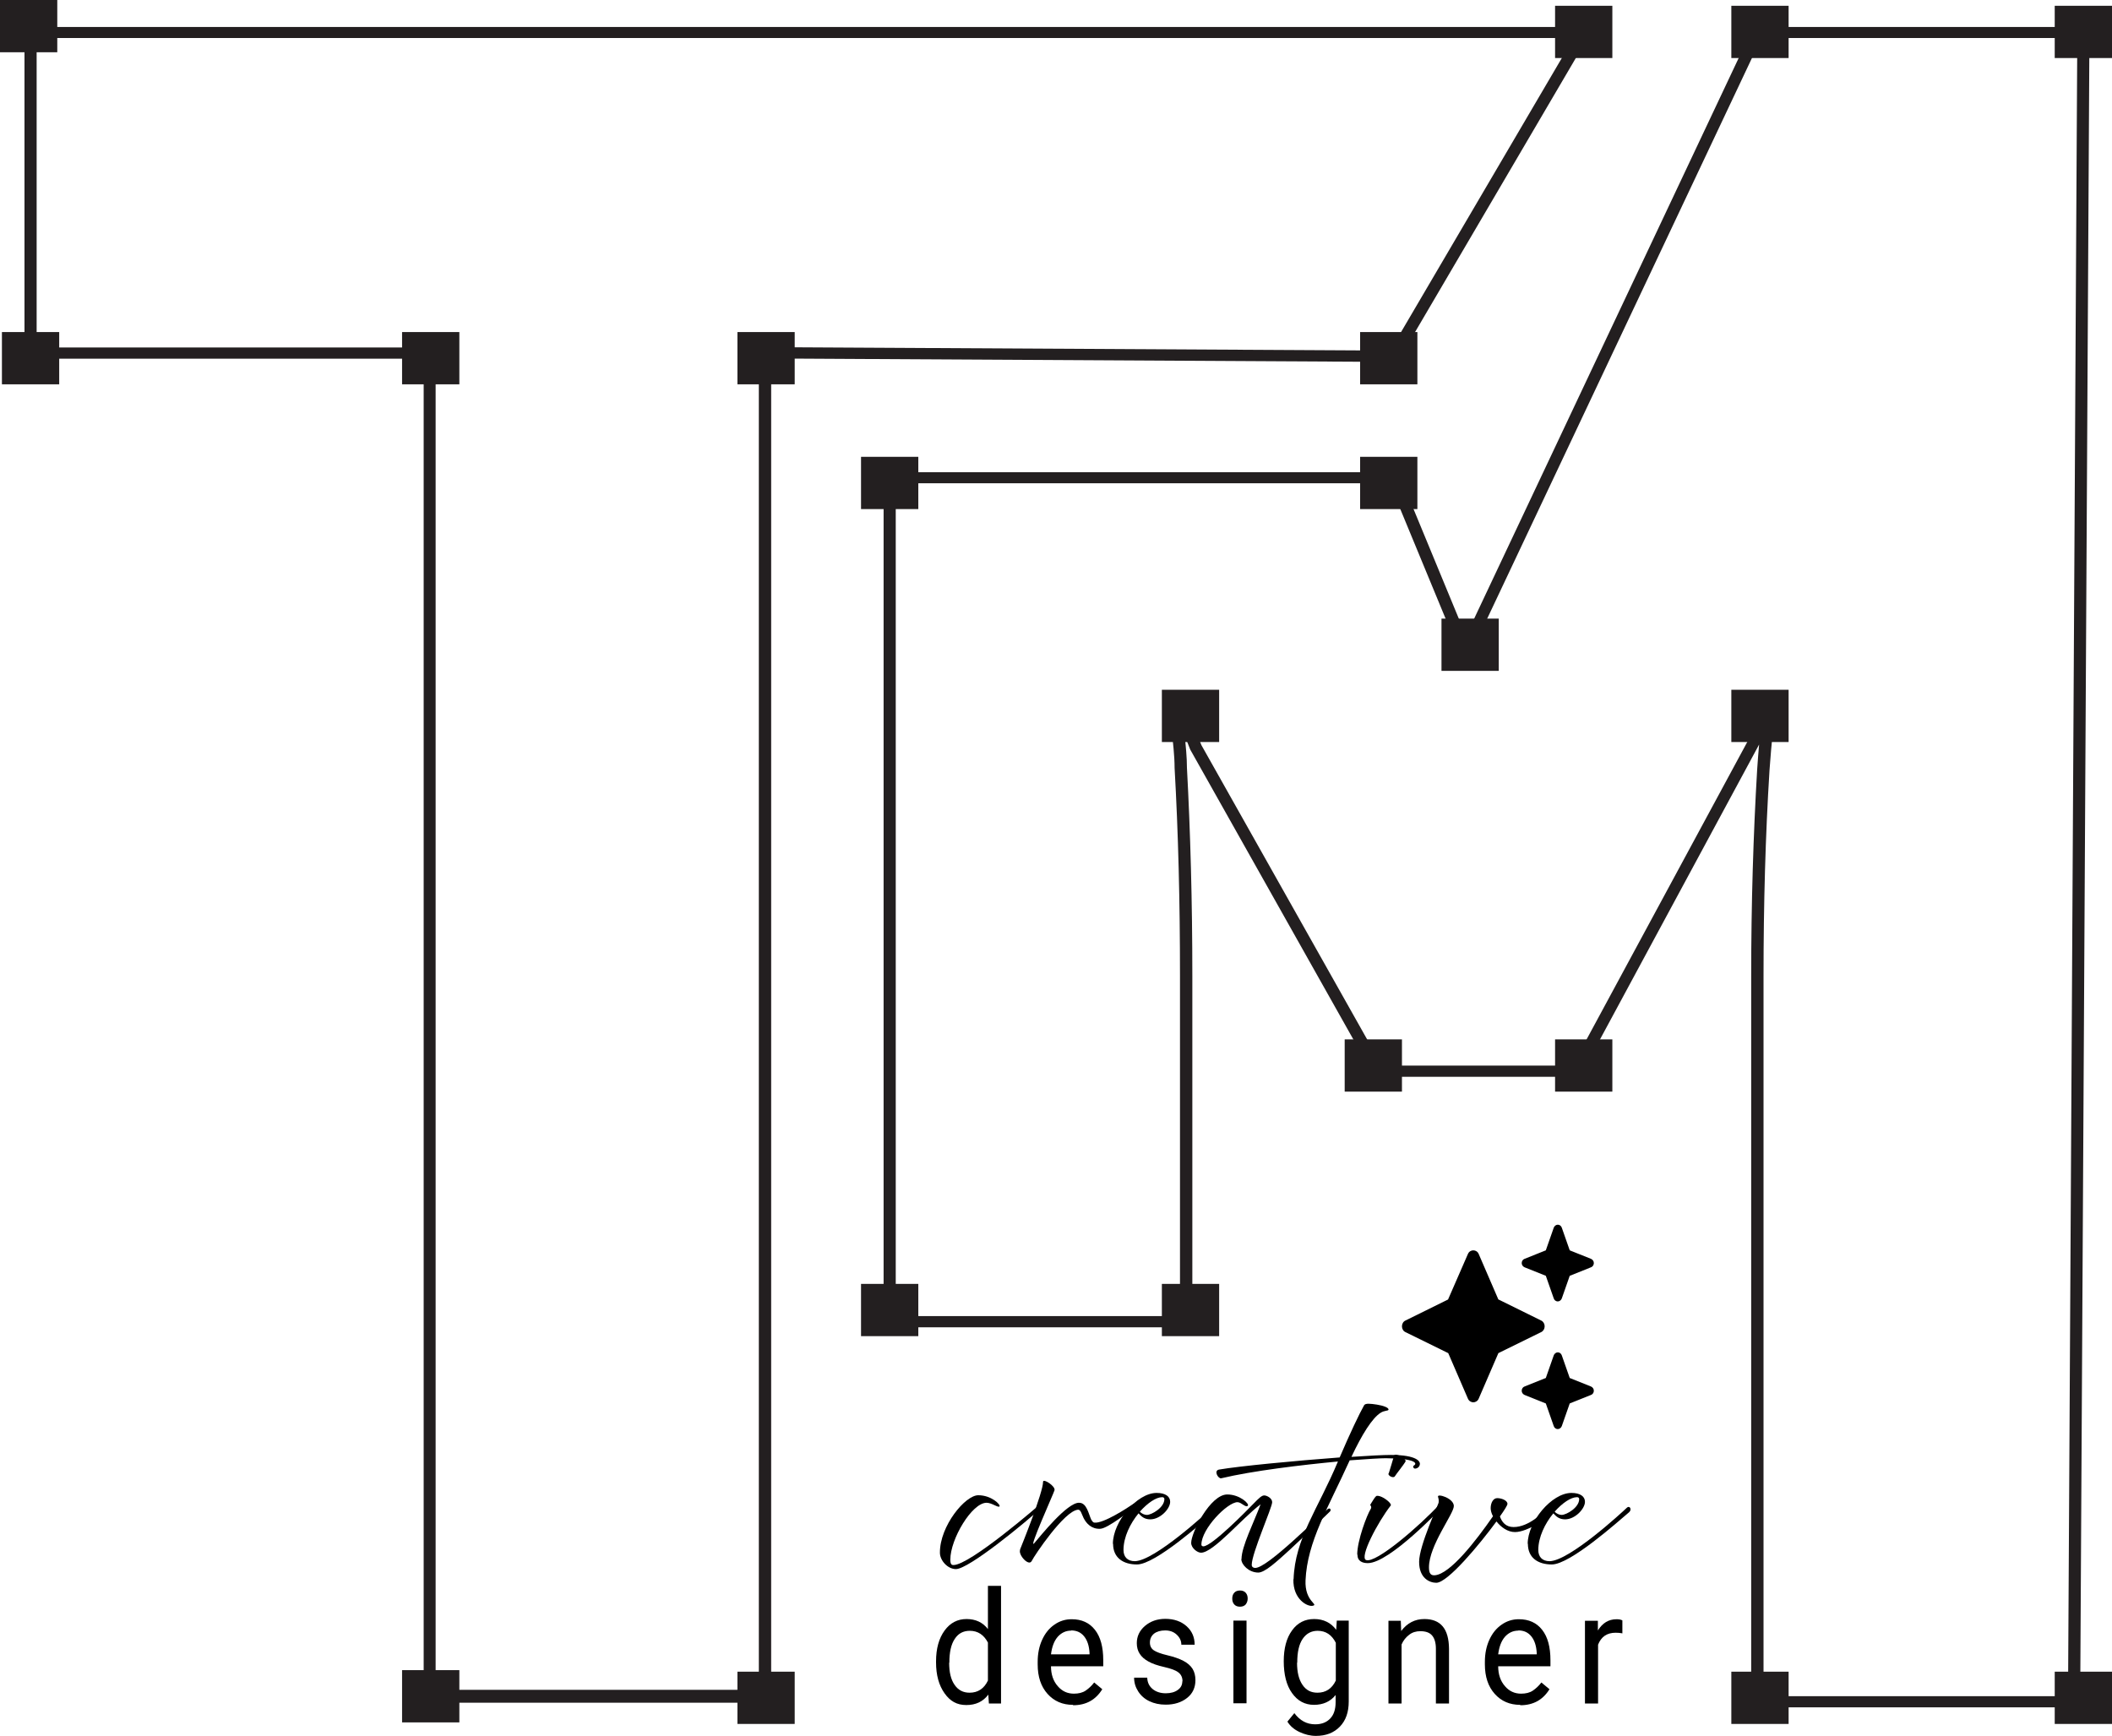 <?xml version="1.0" encoding="UTF-8"?>
<svg id="Layer_2" xmlns="http://www.w3.org/2000/svg" viewBox="0 0 109.52 90.02">
  <defs>
    <style>
      .cls-1 {
        fill: #231f20;
      }
    </style>
  </defs>
  <g id="Layer_1-2" data-name="Layer_1">
    <g>
      <path d="M48.74,80.51c0-1.38,1.31-2.97,1.99-2.97s1.17.49,1.1.58c-.07.08-.4-.19-.67-.19-.76,0-1.88,1.88-1.88,2.95,0,.23.06.28.16.28.87,0,4.45-3.11,4.62-3.26.05-.02.22.05.15.11-1.1,1.01-3.98,3.36-4.64,3.36-.43,0-.83-.45-.83-.85Z"/>
      <path d="M52.89,80.37c.1-.25,1.2-2.97,1.2-3.53,0-.19.67.24.59.45-.07.22-1.37,3.1-1.05,2.74.31-.36,1.71-2.12,2.33-2.1.4,0,.49.59.63.88.05.08.1.15.16.15.47.06,1.77-.8,1.97-.94.2-.14.3.02.12.15-.18.12-1.39,1.1-1.79,1.11-.45.02-.72-.28-.86-.56-.11-.23-.15-.44-.29-.43-.71.06-2.25,2.36-2.4,2.66-.15.3-.71-.32-.6-.58Z"/>
      <path d="M57.71,80.06c0-1.14,1.24-2.64,2.27-2.64.45,0,.7.18.7.46,0,.36-.51.91-1.03.91-.31,0-.46-.15-.61-.31-.43.52-.78,1.23-.78,1.9,0,.35.2.58.59.58,1.03-.02,3.75-2.53,3.99-2.76.16-.16.29.08.13.22-.57.48-3.05,2.71-4.01,2.71-.72,0-1.24-.35-1.24-1.07ZM59.11,78.39c.09.11.25.17.36.17.25,0,.91-.38.91-.82,0-.05-.03-.1-.11-.1-.32,0-.76.3-1.16.75Z"/>
      <path d="M64.38,80.85c0-.65.64-1.9.99-2.84-.97.73-2.45,2.51-3.09,2.51-.19,0-.51-.24-.51-.51,0-.53.99-2.51,1.87-2.51.65,0,1.15.48,1.07.58-.11.13-.33-.18-.54-.18-.52,0-1.87,1.38-1.87,2.2,0,.08.08.09.1.09.44,0,2.26-1.86,2.58-2.19.32-.33.45-.45.58-.45s.41.14.41.35c0,.28-1.06,2.65-1.06,3.25,0,.14.13.16.18.16.65,0,3.27-2.67,3.76-3.05.13-.1.19.05.12.12-.04.04-1.12,1.09-2.09,1.99-.68.62-1.29,1.18-1.63,1.18-.49,0-.88-.41-.88-.7Z"/>
      <path d="M67.08,81.9c.07-2.13,1.26-3.62,2.3-6.11-1.9.18-4.41.48-6.05.87-.15.04-.41-.39-.12-.45,1.04-.18,3.97-.46,6.26-.63.54-1.26,1.02-2.27,1.27-2.71.07-.11.33-.08.66-.03.32.05.64.16.6.27-.02.06-.21.03-.4.15-.44.27-.98,1.14-1.52,2.29.9-.06,1.65-.1,2.05-.1,1.36,0,1.5.35,1.5.45,0,.15-.11.25-.25.26-.07,0-.15-.11-.05-.17.16-.09.11-.36-1.47-.37-.26,0-.96.04-1.87.11-1.12,2.47-2.2,4.21-2.29,6.22-.05,1.11.69,1.24.38,1.32-.25.07-1.04-.31-1.01-1.38Z"/>
      <path d="M70.38,80.62c0-.73.5-2.05.7-2.37.03-.05.03-.08.02-.12,0-.05-.07-.06-.03-.12.21-.34.26-.42.33-.44.04,0,.09,0,.15.02.27.08.63.39.57.48-.68.87-1.64,2.7-1.28,2.83.51.19,2.79-1.78,3.82-2.9.23-.25.28.01.18.11s-2.78,2.95-3.91,2.95c-.27,0-.54-.09-.54-.45ZM72.01,76.42c.04-.11.23-.76.28-.93.06-.17.68.15.59.31s-.47.63-.55.76c-.08.12-.37-.04-.33-.15Z"/>
      <path d="M73.59,80.99c0-.84,1.01-3.01,1.01-3.06s.03-.12-.03-.31c-.06-.19.82.07.82.48s-1.29,2.04-1.29,3.18c0,.31.09.43.31.41.79-.07,2.11-1.76,3.01-3.06-.08-.15-.12-.3-.12-.42,0-.27.13-.52.34-.52s.53.11.53.3c0,.07-.15.31-.39.65.1.29.3.55.71.55.8,0,1.54-.78,1.64-.87.09-.09.57,0,.36.18-.21.18-1.25.95-1.93.95-.38,0-.72-.25-.96-.55-.89,1.21-2.53,3.18-3.12,3.18-.35,0-.89-.24-.89-1.08Z"/>
      <path d="M79.22,80.06c0-1.14,1.24-2.64,2.27-2.64.45,0,.7.18.7.46,0,.36-.51.91-1.03.91-.31,0-.46-.15-.61-.31-.43.52-.78,1.23-.78,1.9,0,.35.2.58.59.58,1.03-.02,3.75-2.53,3.99-2.76.16-.16.29.08.13.22-.57.48-3.05,2.71-4.01,2.71-.72,0-1.24-.35-1.24-1.07ZM80.62,78.39c.09.11.25.17.36.17.25,0,.91-.38.91-.82,0-.05-.03-.1-.11-.1-.32,0-.76.3-1.16.75Z"/>
    </g>
    <g>
      <path d="M48.54,86.15c0-.66.15-1.19.44-1.59s.67-.6,1.14-.6.84.17,1.11.52v-2.24h.68v6.1h-.63l-.03-.46c-.27.36-.65.54-1.14.54s-.84-.2-1.13-.61c-.29-.41-.44-.94-.44-1.6v-.06ZM49.22,86.23c0,.49.09.87.28,1.14.19.28.45.41.78.41.43,0,.75-.21.95-.63v-1.97c-.21-.4-.52-.61-.94-.61-.34,0-.6.14-.78.42-.19.28-.28.69-.28,1.23Z"/>
      <path d="M55.64,88.41c-.54,0-.98-.19-1.32-.57-.34-.38-.51-.89-.51-1.53v-.13c0-.43.08-.81.23-1.14.15-.33.36-.6.64-.79.27-.19.57-.28.89-.28.52,0,.92.18,1.21.55.29.37.43.89.43,1.58v.31h-2.71c0,.42.12.77.35,1.03.22.26.5.39.84.39.24,0,.45-.05.61-.16s.31-.25.44-.42l.42.35c-.34.55-.84.83-1.51.83ZM55.55,84.56c-.28,0-.51.11-.7.32-.19.22-.3.52-.35.91h2v-.06c-.02-.37-.11-.66-.28-.87s-.39-.31-.68-.31Z"/>
      <path d="M61.32,87.19c0-.2-.07-.35-.21-.46-.14-.11-.38-.2-.73-.28-.35-.08-.62-.17-.83-.29-.2-.11-.35-.24-.45-.4-.1-.15-.15-.34-.15-.55,0-.35.14-.65.42-.89s.63-.37,1.06-.37c.45,0,.82.13,1.1.38.28.25.42.57.42.96h-.69c0-.2-.08-.37-.24-.52s-.36-.22-.6-.22-.44.06-.58.17c-.14.12-.21.27-.21.46,0,.18.07.31.2.4.13.09.37.18.71.26s.62.18.83.29c.21.11.37.25.47.41.1.16.15.36.15.59,0,.38-.14.69-.43.92-.29.23-.66.35-1.11.35-.32,0-.6-.06-.85-.18-.25-.12-.44-.29-.58-.51s-.21-.45-.21-.71h.68c.01.25.1.44.28.59.17.14.4.22.68.22.26,0,.47-.06.62-.17.16-.11.24-.26.24-.45Z"/>
      <path d="M63.9,82.9c0-.12.03-.22.1-.3.07-.08.17-.12.3-.12s.23.04.3.12c.07.08.1.18.1.3s-.04.22-.1.3c-.07.08-.17.12-.3.12s-.23-.04-.3-.12c-.07-.08-.1-.18-.1-.3ZM64.64,88.33h-.68v-4.29h.68v4.29Z"/>
      <path d="M66.57,86.15c0-.67.14-1.2.43-1.6.29-.4.67-.59,1.15-.59s.87.19,1.14.56l.03-.48h.62v4.19c0,.56-.15.99-.46,1.31-.31.32-.72.48-1.24.48-.29,0-.57-.07-.85-.2s-.49-.31-.63-.54l.36-.44c.29.39.65.58,1.08.58.33,0,.59-.1.78-.3.19-.2.28-.48.28-.85v-.37c-.27.34-.65.51-1.12.51s-.85-.2-1.14-.61c-.29-.4-.43-.96-.43-1.66ZM67.26,86.23c0,.48.09.86.28,1.14.19.28.44.41.78.41.43,0,.75-.21.95-.63v-1.96c-.21-.41-.52-.62-.94-.62-.33,0-.59.14-.78.42s-.28.69-.28,1.23Z"/>
      <path d="M72.64,84.04l.02.54c.31-.41.71-.62,1.2-.62.85,0,1.27.51,1.28,1.54v2.84h-.68v-2.84c0-.31-.07-.54-.2-.69-.13-.15-.33-.22-.61-.22-.22,0-.42.06-.58.19-.17.13-.3.29-.39.5v3.06h-.68v-4.29h.65Z"/>
      <path d="M78.83,88.41c-.54,0-.98-.19-1.32-.57-.34-.38-.51-.89-.51-1.53v-.13c0-.43.08-.81.23-1.14.15-.33.36-.6.64-.79.27-.19.57-.28.89-.28.52,0,.92.18,1.21.55.29.37.43.89.43,1.58v.31h-2.71c0,.42.12.77.35,1.03.22.26.5.39.84.39.24,0,.45-.05.61-.16s.31-.25.44-.42l.42.35c-.34.55-.84.83-1.51.83ZM78.74,84.56c-.28,0-.51.11-.7.32-.19.22-.3.52-.35.91h2v-.06c-.02-.37-.11-.66-.28-.87s-.39-.31-.68-.31Z"/>
      <path d="M84.12,84.7c-.1-.02-.22-.03-.34-.03-.45,0-.75.21-.91.62v3.05h-.68v-4.29h.67v.5c.24-.38.55-.58.97-.58.13,0,.23.02.3.06v.68Z"/>
    </g>
    <g>
      <g>
        <path class="cls-1" d="M39.99,88.3h-18.02V18.6H1.27V1.4h81.39l-10.19,17.37-32.48-.18v69.72ZM22.59,87.63h16.76V18l32.74.18L81.6,1.97H1.9v16.05h20.69v69.61Z"/>
        <path class="cls-1" d="M107.56,88.54h-16.43c-.17,0-.32-.13-.32-.29v-37.65c0-3.73.11-7.33.31-10.7.03-.43.06-.86.1-1.29l-9.21,17.07c-.05.1-.16.16-.28.16h-10.27c-.12,0-.23-.06-.28-.16l-9.46-16.81c-.11-.28-.21-.53-.29-.74.06.54.12,1.15.12,1.68.18,3.33.28,6.96.28,10.78v17.95c0,.16-.14.29-.32.29h-15.37c-.17,0-.32-.13-.32-.29V24.78c0-.16.14-.29.32-.29h26.15c.13,0,.25.07.3.19l3.43,8.3L90.84,1.57c.05-.11.16-.17.29-.17h16.91c.08,0,.16.03.22.08s.09.13.09.2l-.48,86.57c0,.16-.14.29-.32.29ZM91.44,87.96h15.8l.48-85.99h-16.38l-15.06,31.89c-.05.11-.17.17-.3.17-.13,0-.24-.08-.29-.19l-3.63-8.78h-25.61v43.19h14.74v-17.66c0-3.81-.09-7.43-.28-10.77,0-.63-.09-1.39-.16-2-.13-1.14-.16-1.42.2-1.49.34-.07.45,0,1.35,2.31l9.36,16.62h9.88l9.87-18.27c.07-.12.22-.19.37-.15.15.04.24.16.23.3l-.07.71c-.07.7-.13,1.4-.18,2.09-.21,3.36-.31,6.95-.31,10.67v37.36Z"/>
      </g>
      <rect class="cls-1" width="2.97" height="2.71"/>
      <rect class="cls-1" x=".1" y="17.22" width="2.97" height="2.71"/>
      <rect class="cls-1" x="80.64" y=".3" width="2.97" height="2.71"/>
      <rect class="cls-1" x="70.53" y="17.22" width="2.97" height="2.71"/>
      <rect class="cls-1" x="38.24" y="17.22" width="2.97" height="2.71"/>
      <rect class="cls-1" x="20.85" y="17.22" width="2.97" height="2.71"/>
      <rect class="cls-1" x="44.65" y="23.69" width="2.97" height="2.71"/>
      <rect class="cls-1" x="44.65" y="66.58" width="2.97" height="2.71"/>
      <rect class="cls-1" x="60.25" y="66.58" width="2.97" height="2.71"/>
      <rect class="cls-1" x="60.25" y="35.77" width="2.97" height="2.71"/>
      <rect class="cls-1" x="69.73" y="53.9" width="2.97" height="2.71"/>
      <rect class="cls-1" x="80.64" y="53.9" width="2.97" height="2.71"/>
      <rect class="cls-1" x="89.78" y="35.77" width="2.97" height="2.71"/>
      <rect class="cls-1" x="74.75" y="32.08" width="2.97" height="2.71"/>
      <rect class="cls-1" x="70.53" y="23.69" width="2.97" height="2.71"/>
      <rect class="cls-1" x="89.78" y=".3" width="2.97" height="2.71"/>
      <rect class="cls-1" x="106.55" y=".3" width="2.97" height="2.71"/>
      <rect class="cls-1" x="20.85" y="86.61" width="2.97" height="2.71"/>
      <rect class="cls-1" x="38.24" y="86.69" width="2.97" height="2.71"/>
      <rect class="cls-1" x="89.78" y="86.69" width="2.97" height="2.71"/>
      <rect class="cls-1" x="106.55" y="86.69" width="2.97" height="2.71"/>
    </g>
    <path d="M77.71,67.39l2.21,1.09c.11.05.18.17.18.3s-.07.25-.18.3l-2.22,1.09-1.02,2.36c-.05.12-.16.19-.28.19s-.23-.07-.28-.19l-1.02-2.36-2.22-1.09c-.11-.05-.18-.17-.18-.3s.07-.25.18-.3l2.21-1.09,1.03-2.36c.05-.12.16-.19.28-.19s.23.07.28.19l1.02,2.36ZM80.16,64.84l.41-1.17c.03-.09.12-.16.21-.16s.18.06.21.16l.41,1.17,1.1.44c.09.04.15.12.15.22s-.06.19-.15.22l-1.1.44-.41,1.17c-.03.09-.12.16-.21.16s-.18-.06-.21-.16l-.41-1.17-1.1-.44c-.09-.04-.15-.12-.15-.22s.06-.19.15-.22l1.1-.44ZM80.57,70.29c.03-.09.12-.16.21-.16s.18.06.21.16l.41,1.17,1.1.44c.09.04.15.12.15.22s-.06.19-.15.22l-1.1.44-.41,1.17c-.03.09-.12.16-.21.16s-.18-.06-.21-.16l-.41-1.17-1.1-.44c-.09-.04-.15-.12-.15-.22s.06-.19.15-.22l1.1-.44.41-1.17Z"/>
  </g>
</svg>